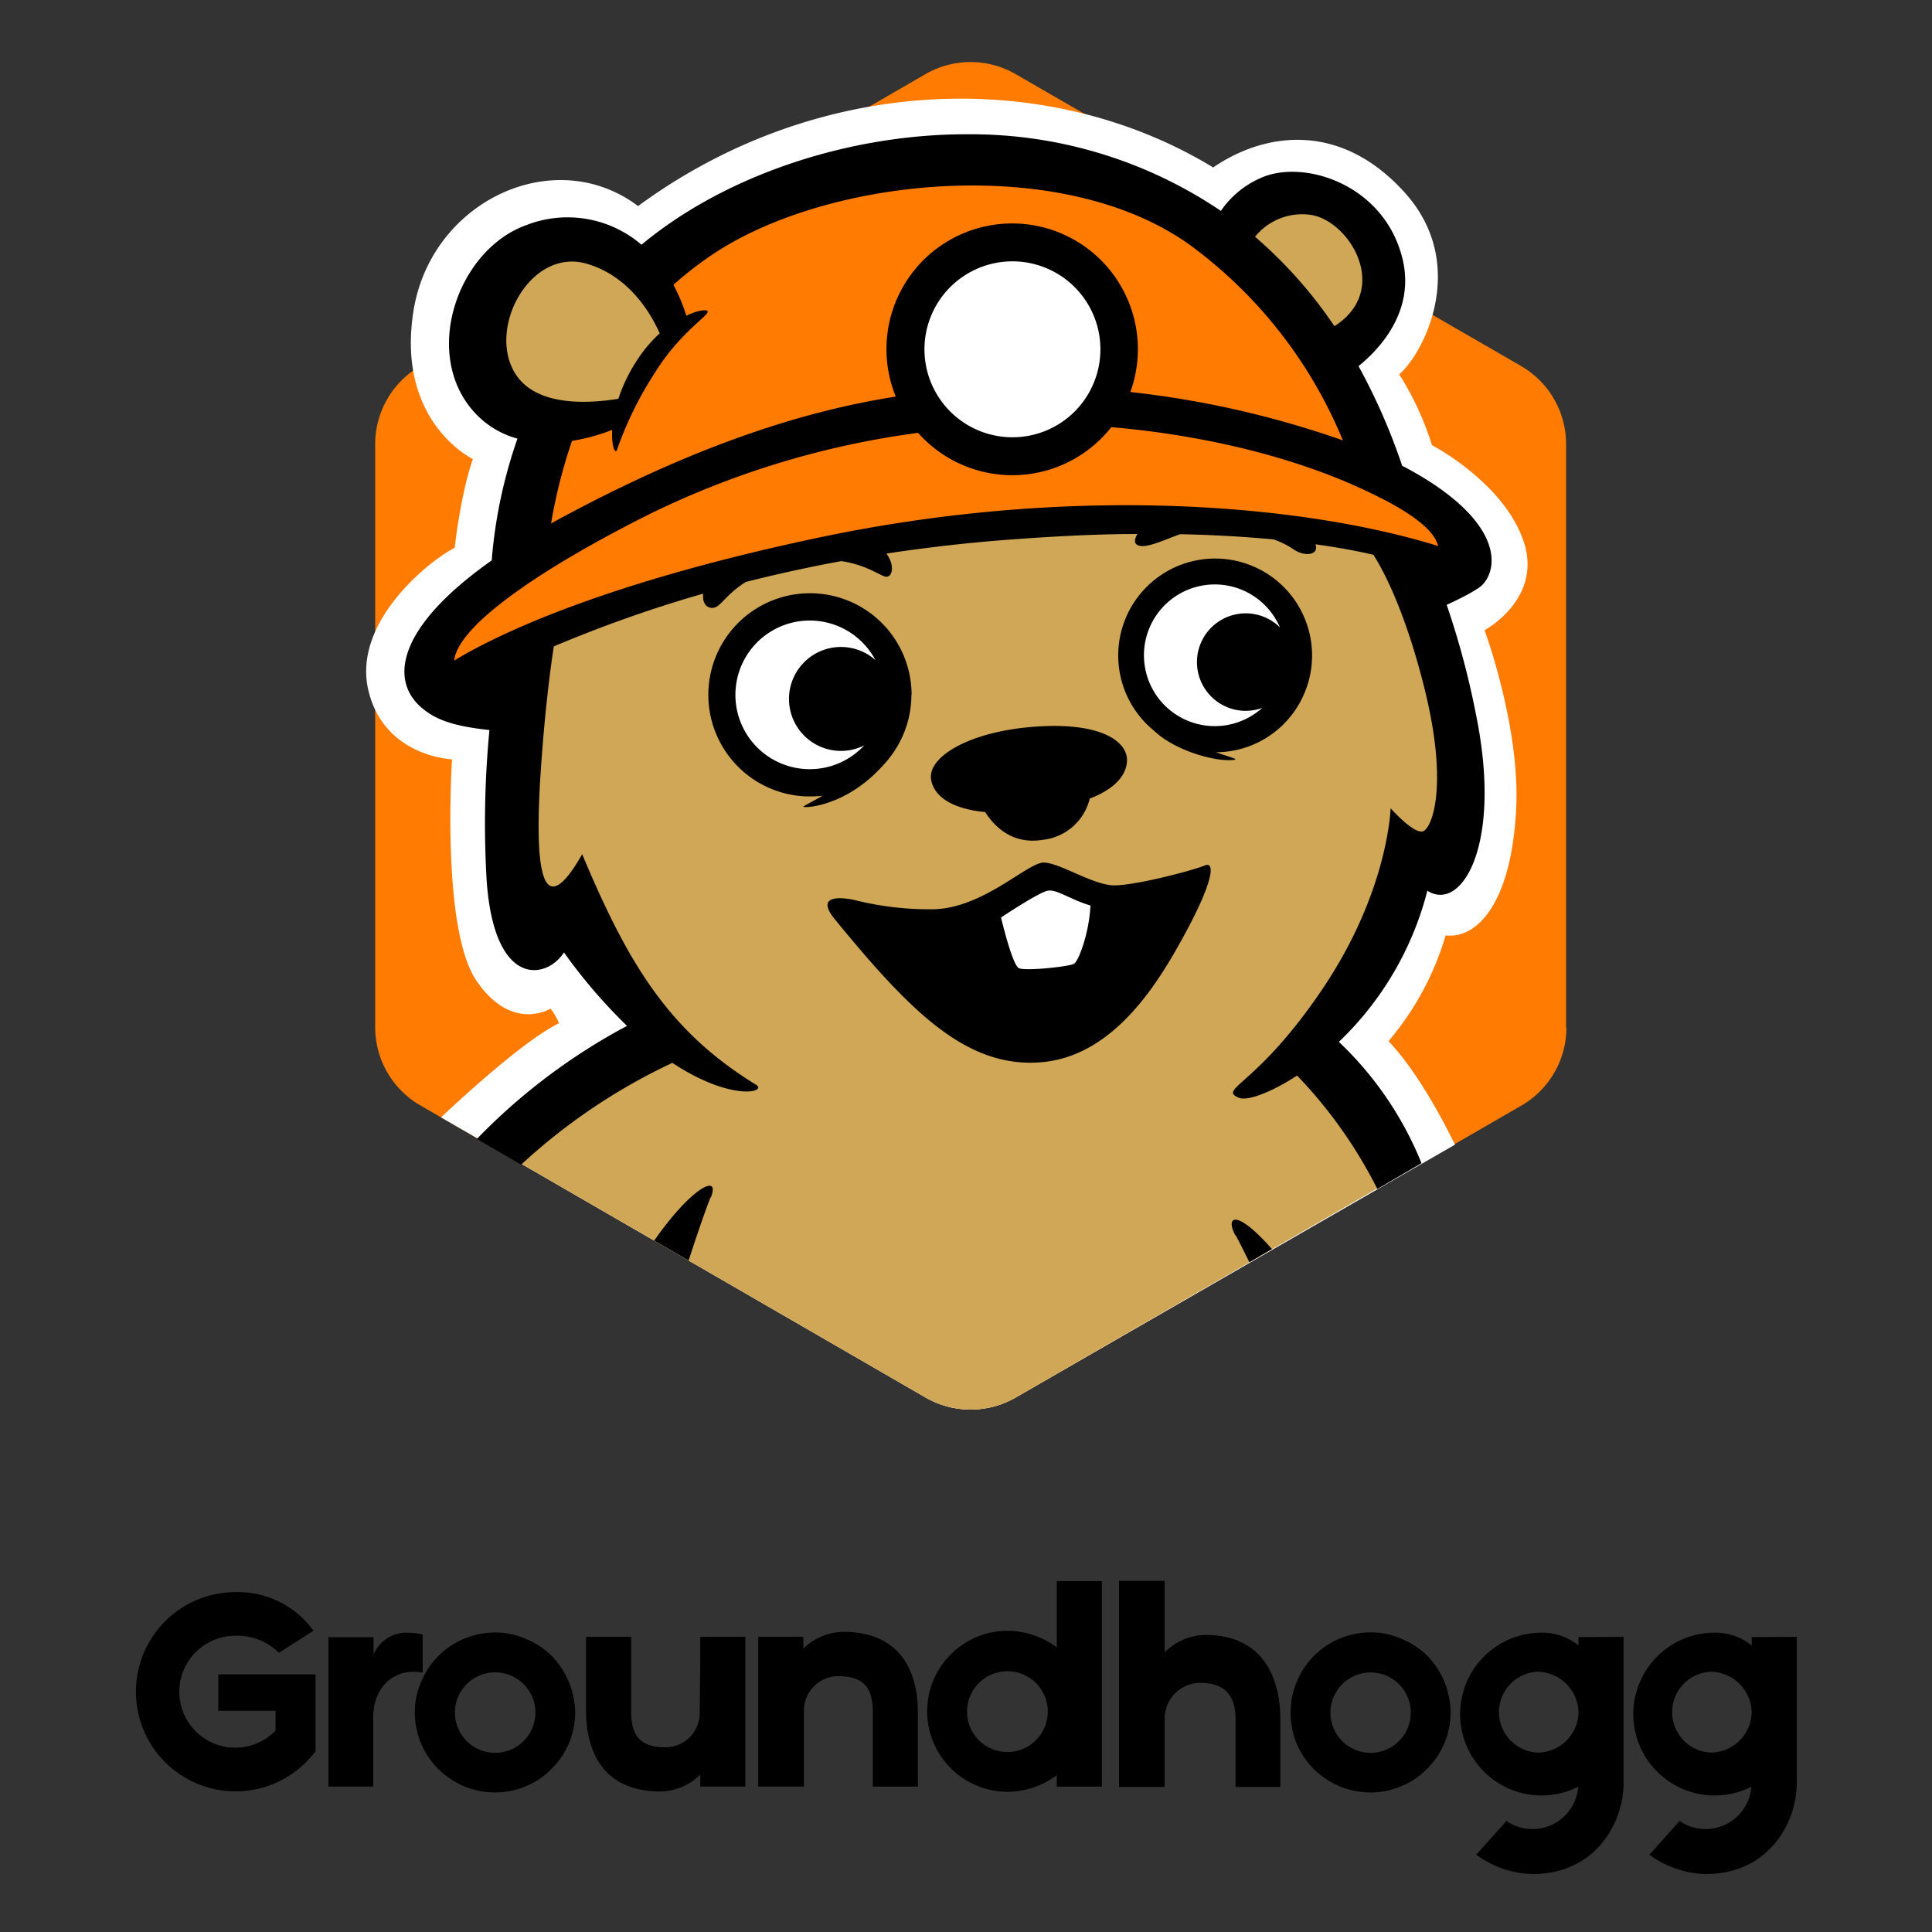 <svg id="Layer_1" data-name="Layer 1" xmlns="http://www.w3.org/2000/svg" viewBox="0 0 300 300"><rect x="0" y="0" width="300" height="300" fill="#333333" stroke="none"/><defs><style>.cls-1{fill:#ff7b01;}.cls-2{fill:#fff;}.cls-3{fill:#cfa756;}.cls-4{fill:none;}</style></defs><path class="cls-1" d="M243.18,159.54V68.92a14,14,0,0,0-7-12.09L157.71,11.51a14,14,0,0,0-14,0L65.26,56.84a14,14,0,0,0-7,12.09v90.62a14,14,0,0,0,7,12.09L143.75,217a14,14,0,0,0,14,0l78.48-45.32a14,14,0,0,0,7-12.09h0"/><path class="cls-2" d="M86.81,158.88a10.94,10.94,0,0,0-1.32-2.27s-6,3.78-11.52-4.34-3.78-34.36-3.78-34.36-10.57-.38-13-10.76,9.07-19.83,13.41-22.09c1.14-9.44,2.83-13.78,2.83-13.78s-11.89-5.67-9.25-22.85S86.05,22.19,99.08,32c27.75-20.4,63.44-21.71,89.3-6,8.31-5.66,20-7,29.83,4s3,24.73-.94,28.13a46.52,46.52,0,0,1,5.09,11s10.95,5.67,14.16,14.73-6,14-6,14,5.56,15,4.91,27.75c-.76,14.92-6.23,20.2-10.95,19.64a45.07,45.07,0,0,1-8.87,16.42c4.19,4.4,8.06,11.48,10.32,16.07L157.71,217a14,14,0,0,1-14,0L68.48,173.5C73,169.27,81.69,161.41,86.81,158.88Z"/><path class="cls-3" d="M102.85,160.26a116.91,116.91,0,0,1-13.21-19.63s-8.64,9.23-9.42-6.33-.4-25-.4-25-15.86-.38-13.59-6.8S81,87,81,87s.75-14,4.15-21.52c-9.44-3.77-12.84-9.82-8.68-19.64s17-12.08,23-3.39c27.94-22.29,69.86-21.91,90.25-4.54,7.55-9.44,17-10.57,23.41-1.14s-6.42,18.89-6.42,18.89l7.56,17s12.68,7.63,12.95,13.44-6.54,3.18-6.54,3.18,7.55,23,6.8,35.48-7.93,7.94-7.93,7.94A75.16,75.16,0,0,1,204,160.64a102.57,102.57,0,0,1,13,22.08L157.71,217a14,14,0,0,1-14,0L76.48,178.12A139.14,139.14,0,0,1,102.85,160.26ZM166,39.47a17.18,17.18,0,1,0,8.59,14.88A17.18,17.18,0,0,0,166,39.47Zm30,51.3a13.6,13.6,0,1,0,6.54,11.34A13.6,13.6,0,0,0,196,90.77Zm-62.8,5.45a13.33,13.33,0,1,0,6.42,11.12A13.33,13.33,0,0,0,133.19,96.22ZM155,153.84l16.24-2.26,1.13-11.71-9.82-3.4-10.57,6Z"/><path class="cls-1" d="M158,81.85c-42.54,4-67,12.33-89.62,24.16-5-1.76,4.28-12.33,12.59-19A54.17,54.17,0,0,1,85.1,65.49a32.73,32.73,0,0,0,12-2c2-6.8,7.81-12.59,7.81-12.59a36.66,36.66,0,0,0-4.53-8.05C108.13,31.76,138.6,20.68,169.81,28S213.36,73,213.36,73s14.6,6.55,13.85,15.11c-10.58-5-40.09-9-69.23-6.3Zm8-42.38a17.18,17.18,0,1,0,8.59,14.88A17.18,17.18,0,0,0,166,39.47Z"/><path d="M193.42,110.38a7.57,7.57,0,1,1,5.34-12.95,10.18,10.18,0,0,0-.58-1.14A11,11,0,1,0,196,109.92,7.58,7.58,0,0,1,193.42,110.38Zm-51.9-2.48a15.74,15.74,0,0,1-2.12,7.89,16.36,16.36,0,0,1-2.29,3.07c-6,6.7-12.85,6.67-12.34,6.36s1.67-.93,3-1.67a15.78,15.78,0,1,1,13.78-15.65Zm-5.79-5.77a11.54,11.54,0,1,0-1.54,13.62,8.07,8.07,0,1,1,.77-14,8.41,8.41,0,0,1,1,.77ZM191.58,118c-2.85.33-9.16-1.43-12.41-4.56a15.05,15.05,0,1,1,22.56-4.15h0a14.92,14.92,0,0,1-12.89,7.52C190.53,117.46,192.54,117.89,191.58,118Zm-93-61.52a21.67,21.67,0,0,1,3.86-4.72c-1-2.24-4.24-8.71-11.27-10.79-8.56-2.55-15.27,9.37-11.45,16.54,3.22,6.07,12.57,5,16.3,4.42a25,25,0,0,1,2.56-5.46Zm11.22-8.22c.81.46-4,3-8.1,9.61a55.27,55.27,0,0,0-5.9,12c-.29.69-.87-.61-.74-3.12a30,30,0,0,1-6.24,1.71,80.92,80.92,0,0,0-3.25,12.83q1.11-.63,2.25-1.23c23.69-12.68,40.28-16.73,51.27-18.48a19.52,19.52,0,1,1,36.43-.71,148.48,148.48,0,0,1,33,7.51A71.2,71.2,0,0,0,184.72,38c-19.9-14.24-56.13-10.53-74.06,1.5a54.52,54.52,0,0,0-6.09,4.73,26.84,26.84,0,0,1,2,4.8C108.24,48.21,109.49,48.06,109.84,48.26ZM73.74,64.11C65.41,55.09,71,38.88,81.61,35a17.63,17.63,0,0,1,18,3c13.23-11,32.63-17.24,50.81-17.15a69.32,69.32,0,0,1,39.16,11.9,14.44,14.44,0,0,1,6.09-5.07c6.6-3.07,19.24.85,22.1,12.46,2.05,8.31-3.76,14.25-6.82,16.71a95.08,95.08,0,0,1,6.78,15.48c1,.5,1.86,1,2.62,1.44,12.81,7.57,12.35,14.36,9.88,17-.56.6-2.46,1.72-5.59,3.15A127.49,127.49,0,0,1,229.2,111c4.16,20.37-2.32,30.7-7.56,27.31a49.34,49.34,0,0,1-13.74,23.47,53.58,53.58,0,0,1,12.83,18.84l-6.86,4a72.22,72.22,0,0,0-12.46-17.61c-4.31,2.81-7.88,4-9.09,3.43-3.24-1.38,2.94-1.84,13.12-17s10.49-27.93,10.49-27.93,3.71,4.17,5.09,3.55,4-7.25,0-22.84c-3-11.78-6.33-17.83-7.76-20.08-2.51-.57-5.48-1.14-9-1.62.63,1.7-1.74,2-3.49.72a13.36,13.36,0,0,0-3-1.48q-7.25-.67-14.53-.81c-2.51.92-4.83,2-6.1,1.83s-.93-1.1-.55-1.86c-5.6,0-11.78.29-18.58.78-7.26.51-14,1.29-20.37,2.26,1.28,1.71,1,3.6,0,3.6-.8,0-2.92-1.83-7-2.43q-7.47,1.37-14.84,3.24c-3.45,2.16-4,4.3-5.49,4-1-.22-1.22-1.23-1.12-2.19a205.19,205.19,0,0,0-23.19,8.19c-.52,3.31-1.43,10.13-2.08,20.08-.92,14.51.16,23.3,6.48,12.19,7,16.67,13.25,27.38,27,35.8,1.82,1.11-3.78,2.69-13-3.4a92.23,92.23,0,0,0-23.48,15.81l-6.87-4a93.8,93.8,0,0,1,23.31-17.55,83.16,83.16,0,0,1-9.79-11.41c-2.63,4.16-10.8,5.71-12-11.11A151.92,151.92,0,0,1,76,113.36c-5.64-.6-8.29-1.62-10.38-3.34-5-4.07-4.46-12.28,10.73-23a75.64,75.64,0,0,1,4-18.91A14,14,0,0,1,73.74,64.11ZM203.28,33.33a9.45,9.45,0,0,0-8.4,3.43,69.68,69.68,0,0,1,12.33,13.89c8.94-5.7,2.22-16.66-3.93-17.32Zm11.11,44c-12.47-6.41-28-9.82-41.83-11a19.56,19.56,0,0,1-30,.88,135.09,135.09,0,0,0-41.93,12.73c-16.38,8.23-29.54,17.12-30.1,22.63C76.28,99.08,92.12,91,125.66,83.79c41.44-9,77.74-5.21,97.66,1C222.76,82.51,219.77,80.07,214.39,77.31ZM170.87,54.24A13.66,13.66,0,1,0,157.22,67.9,13.65,13.65,0,0,0,170.87,54.24Zm13.27,90.5c-4,7.41-10.95,19.29-22.52,20.21s-20.26-7.89-32-22.22c-3.39-4.17,1.86-3.28,3.24-2.93a48.12,48.12,0,0,0,12.19,1.39c7.72-.24,14.51-7.25,17-7.25s7.71,3.54,11,3.54,12.18-2.31,14-3.08S188.15,137.33,184.14,144.74Zm-14.81-4.13c-3.12-.92-5.21-2.54-6.6-2.31s-7.29,4.17-7.29,4.17,1.74,7.4,2.78,7.87,7.87-.24,8.57-.7S169.1,145,169.33,140.61Zm-59,45.33c-.88,2.2-2.17,6-3.4,9.79l-5.35-3.09C107.4,184.33,111.91,182.11,110.38,185.94Zm81.48,5.86c-1.52-2.84,0-4.29,5.7,2.15L194,196c-.77-1.58-1.52-3.07-2.13-4.2Zm-29.78-61.41c-4.43.78-7.36-1.62-9.05-4.29-5.4-.53-7.95-2.55-8.39-5-.62-3.4,5.4-7.25,15.12-8.18C170.84,111.89,175,115.11,175,118c0,2-1.43,4.34-5.78,6A8.45,8.45,0,0,1,162.08,130.39Z"/><path class="cls-4" d="M243.18,162V66.51c0-3.49-1-42.54-4-44.29L155.63,10.31a9.8,9.8,0,0,0-9.8,0l-84.89,9c-3,1.76-2.66,43.69-2.66,47.18V162a9.81,9.81,0,0,0,4.9,8.49l82.65,47.71a9.8,9.8,0,0,0,9.8,0l82.65-47.71A9.81,9.81,0,0,0,243.18,162Z"/><path d="M49,271.91h0a15.47,15.47,0,1,1-12.41-24.69,14.46,14.46,0,0,1,12.09,6l-5.37,3.43A9.17,9.17,0,0,0,36.52,254a8.69,8.69,0,1,0,6.27,14.72v-3.07H33.9V260H49Z"/><path d="M65.63,253.81v5.91a7.82,7.82,0,0,0-1.45-.13c-3.34,0-6.22,2.57-6.22,7.08v10.75H51v-23.2h7v2.71a5.5,5.5,0,0,1,5.5-3.39A8.84,8.84,0,0,1,65.63,253.81Z"/><path d="M89.32,265.91a12.72,12.72,0,0,1-1,4.83,12.37,12.37,0,0,1-2.66,3.92,11.72,11.72,0,0,1-3.93,2.67,12,12,0,0,1-4.83,1,12.68,12.68,0,0,1-4.83-.95,13.3,13.3,0,0,1-4-2.66,12.82,12.82,0,0,1-2.66-3.93,12.68,12.68,0,0,1-1-4.83,11.8,11.8,0,0,1,1-4.83,12.53,12.53,0,0,1,2.66-4A12.25,12.25,0,0,1,72,254.49a12.72,12.72,0,0,1,4.83-1,11.76,11.76,0,0,1,4.82,1,12,12,0,0,1,4,2.62,13.18,13.18,0,0,1,2.66,4A13.53,13.53,0,0,1,89.32,265.91Zm-6.18,0a6.25,6.25,0,1,0-6.23,6.27A6.26,6.26,0,0,0,83.14,265.91Z"/><path d="M91,265.68V254.17h7v11.51c0,3.7,1.27,5.64,5.37,5.64a5.32,5.32,0,0,0,5.28-5.46s.09-7.22.09-11.69h7v23.25h-7v-1.85a9,9,0,0,1-6.18,2.61C93.07,278.18,91,271.14,91,265.68Z"/><path d="M142.53,265.91v11.51h-7V265.91c0-3.7-1.27-5.64-5.42-5.64a5.36,5.36,0,0,0-5.28,5.5v11.65h-7.09V254.17h7V256a9.11,9.11,0,0,1,6.23-2.61C140.5,253.41,142.53,260.45,142.53,265.91Z"/><path d="M171.1,245.51v31.91h-7v-1.76a13,13,0,0,1-7.63,2.57,12.48,12.48,0,1,1,0-25,12.93,12.93,0,0,1,7.63,2.57V245.51Zm-8.4,20.22a6.27,6.27,0,1,0-9.37,5.5,6.38,6.38,0,0,0,3.1.82,6.28,6.28,0,0,0,6.27-6.32Z"/><path d="M198.81,267v10.47h-6.95V267c0-3.43-1.4-5.69-5.55-5.69a5.55,5.55,0,0,0-5.46,5.55v10.61h-7.09v-32h7.09v11.11a9.09,9.09,0,0,1,6.27-2.71C196.78,253.86,198.81,261.44,198.81,267Z"/><path d="M225.26,265.91a12.73,12.73,0,0,1-1,4.83,12.21,12.21,0,0,1-2.66,3.92,11.62,11.62,0,0,1-3.93,2.67,11.93,11.93,0,0,1-4.83,1,12.66,12.66,0,0,1-4.82-.95,13.22,13.22,0,0,1-4-2.66,13,13,0,0,1-2.66-3.93,12.68,12.68,0,0,1-.95-4.83,12,12,0,0,1,.95-4.83,12.7,12.7,0,0,1,2.66-4,12.36,12.36,0,0,1,3.93-2.66,12.72,12.72,0,0,1,4.83-1,11.8,11.8,0,0,1,4.83,1,12.1,12.1,0,0,1,4,2.62,13,13,0,0,1,2.66,4A13.76,13.76,0,0,1,225.26,265.91Zm-6.19,0a6.24,6.24,0,1,0-6.23,6.27A6.25,6.25,0,0,0,219.07,265.91Z"/><path d="M252.11,254.17v22.7c0,6.19-4.38,14.13-14.13,14.13a15.3,15.3,0,0,1-8.75-3l4.69-5.24a7.13,7.13,0,0,0,11.15-5.32,12.64,12.64,0,1,1-5.69-23.92,8.91,8.91,0,0,1,5.73,2v-1.31Zm-7,11.83a6.44,6.44,0,0,0-6.32-6.41,6.28,6.28,0,0,0,0,12.55,6.39,6.39,0,0,0,6.32-6.14Z"/><path d="M279,254.17v22.7c0,6.19-4.38,14.13-14.13,14.13a15.3,15.3,0,0,1-8.75-3l4.69-5.24a7.13,7.13,0,0,0,11.15-5.32,12.64,12.64,0,1,1-5.69-23.92,8.94,8.94,0,0,1,5.74,2v-1.31ZM272,266a6.44,6.44,0,0,0-6.32-6.41,6.28,6.28,0,0,0,0,12.55A6.4,6.4,0,0,0,272,266Z"/></svg>